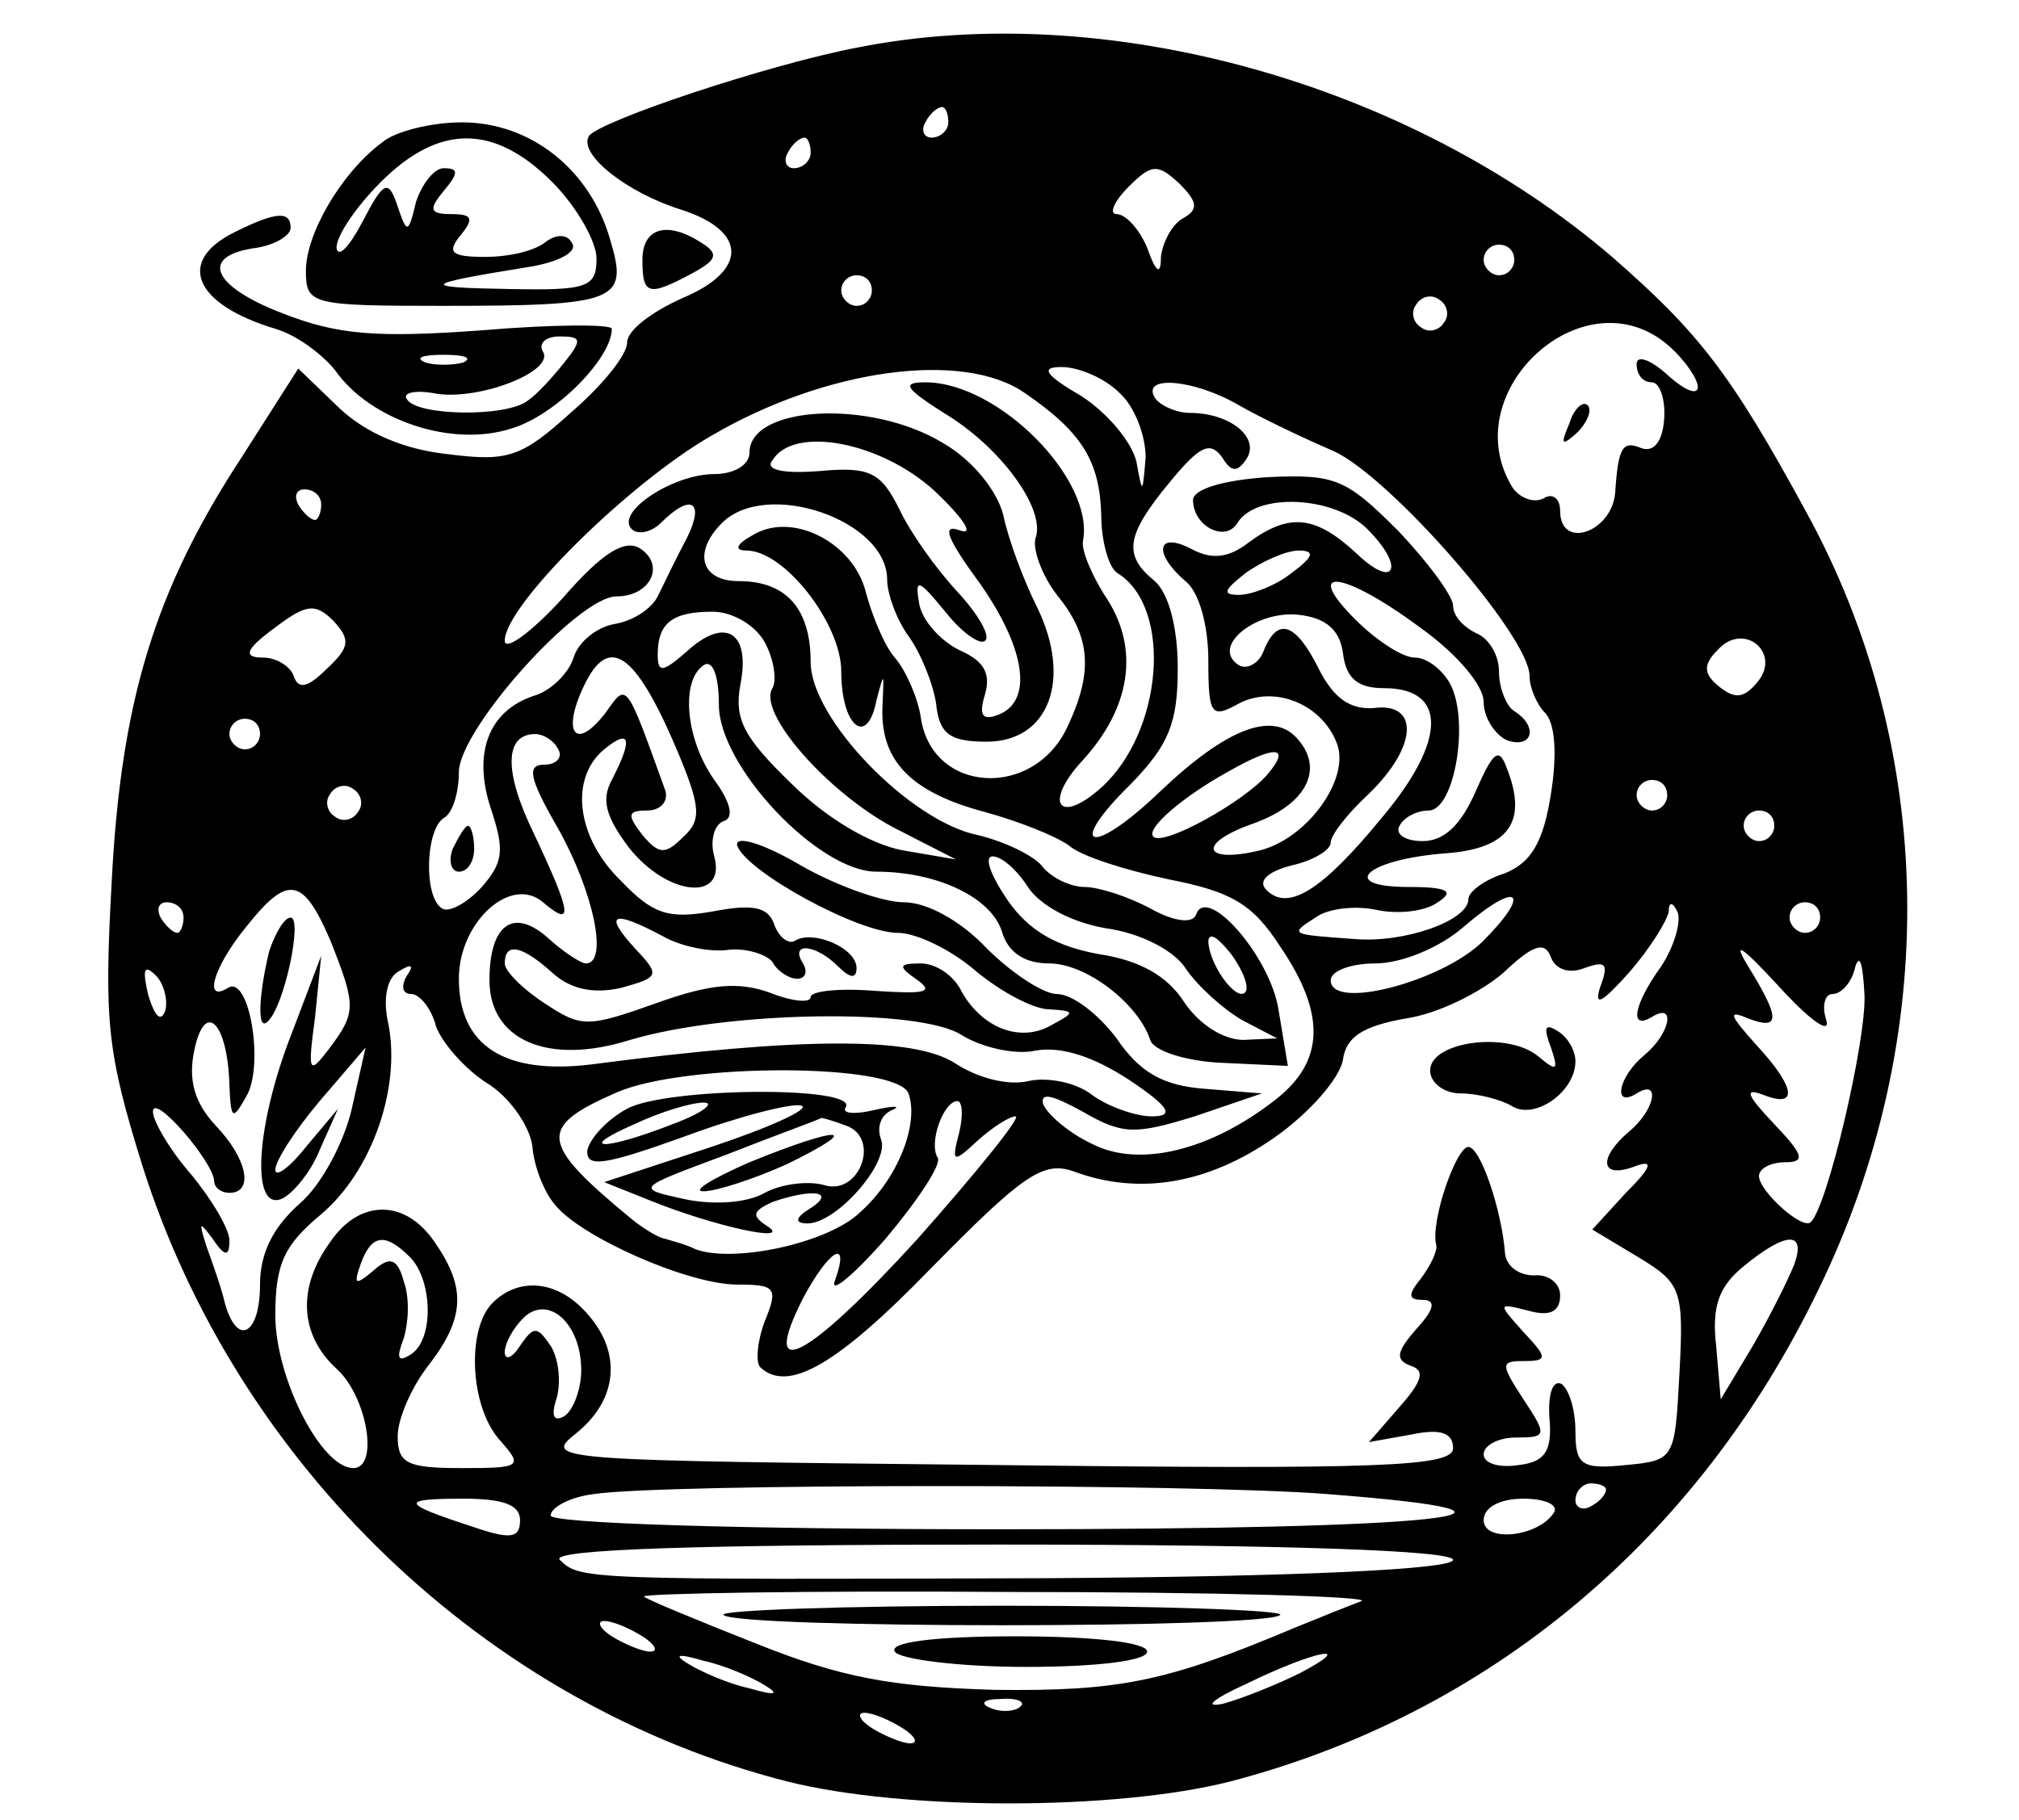 <?xml version="1.0" standalone="no"?>
<!DOCTYPE svg PUBLIC "-//W3C//DTD SVG 20010904//EN"
 "http://www.w3.org/TR/2001/REC-SVG-20010904/DTD/svg10.dtd">
<svg version="1.0" xmlns="http://www.w3.org/2000/svg"
 width="132pt" height="119pt" viewBox="0 0 132 119"
 preserveAspectRatio="xMidYMid meet">

<g transform="translate(0,119) scale(0.1,-0.1)"
fill="#000000" stroke="none">
<path d="M561 1159 c-58 -11 -169 -48 -176 -58 -7 -12 25 -37 60 -48 44 -14
44 -40 1 -58 -20 -9 -36 -21 -36 -29 0 -8 -16 -28 -37 -46 -32 -29 -41 -32
-80 -27 -29 3 -54 14 -71 30 l-27 26 -37 -58 c-57 -87 -79 -160 -85 -278 -5
-91 -3 -111 20 -185 62 -196 225 -353 422 -403 76 -19 214 -19 289 0 169 44
306 158 385 322 80 164 77 353 -8 508 -50 92 -71 118 -127 167 -133 114 -331
169 -493 137z m59 -49 c0 -5 -5 -10 -11 -10 -5 0 -7 5 -4 10 3 6 8 10 11 10 2
0 4 -4 4 -10z m-90 -20 c0 -5 -5 -10 -11 -10 -5 0 -7 5 -4 10 3 6 8 10 11 10
2 0 4 -4 4 -10z m243 -43 c-7 -4 -13 -16 -14 -25 0 -12 -3 -11 -9 6 -5 12 -14
22 -20 22 -5 0 -2 8 8 18 15 15 19 15 33 2 12 -12 13 -17 2 -23z m217 -27 c0
-5 -4 -10 -10 -10 -5 0 -10 5 -10 10 0 6 5 10 10 10 6 0 10 -4 10 -10z m-420
-20 c0 -5 -4 -10 -10 -10 -5 0 -10 5 -10 10 0 6 5 10 10 10 6 0 10 -4 10 -10z
m374 -21 c-3 -5 -10 -7 -15 -3 -5 3 -7 10 -3 15 3 5 10 7 15 3 5 -3 7 -10 3
-15z m148 -16 c10 -9 18 -21 18 -26 0 -6 -9 -2 -20 8 -11 10 -20 13 -20 7 0
-7 4 -12 10 -12 5 0 9 -11 8 -24 -1 -15 -7 -22 -15 -19 -12 5 -15 1 -17 -29
-2 -26 -36 -38 -36 -12 0 8 -5 12 -11 8 -6 -3 -15 0 -20 7 -39 63 48 142 103
92z m-422 -30 c38 -26 49 -45 50 -80 0 -17 5 -35 11 -38 36 -23 29 -104 -11
-140 -28 -25 -38 -10 -12 18 31 34 37 72 16 105 -10 15 -17 32 -16 38 8 40
-55 104 -103 104 -16 0 -13 -4 12 -20 37 -22 67 -63 60 -82 -2 -7 4 -24 14
-37 22 -27 24 -50 7 -86 -22 -48 -89 -44 -96 6 -2 13 -10 31 -17 39 -7 8 -15
28 -19 43 -8 32 -48 53 -74 37 -11 -6 -12 -10 -4 -10 25 0 62 -48 62 -79 0
-36 17 -50 23 -19 5 19 5 19 4 -3 -2 -36 18 -57 67 -70 22 -6 47 -16 55 -22 8
-7 37 -16 65 -22 41 -8 55 -16 73 -44 30 -44 29 -75 -3 -100 -42 -33 -89 -45
-120 -29 -15 7 -29 19 -32 26 -2 8 6 6 26 -5 26 -15 34 -15 73 -3 l44 15 -37
3 c-28 2 -43 11 -58 33 -12 16 -29 29 -39 29 -9 0 -30 14 -46 30 -17 18 -39
30 -54 30 -14 0 -45 11 -69 25 -24 14 -42 19 -40 12 6 -17 79 -57 105 -57 12
0 35 -11 51 -25 17 -14 38 -25 48 -25 17 -1 17 -2 2 -10 -20 -12 -45 -3 -59
21 -5 11 -17 19 -27 19 -15 0 -15 -2 -2 -11 11 -8 4 -9 -27 -7 -24 2 -43 0
-43 -4 0 -4 -12 -3 -27 3 -20 7 -38 6 -74 -7 -45 -16 -49 -16 -73 0 -14 9 -26
21 -26 26 0 14 11 12 31 -6 12 -11 27 -14 45 -10 25 7 26 8 9 26 -21 23 -14
25 18 8 12 -7 32 -11 44 -9 11 1 24 -3 28 -8 3 -6 11 -11 16 -11 6 0 7 5 4 10
-9 14 8 13 23 -2 8 -8 12 -8 12 -1 0 13 -28 25 -40 18 -4 -3 -11 2 -14 11 -4
11 -14 13 -40 8 -29 -5 -39 -2 -60 20 -29 28 -34 67 -11 86 17 14 19 7 5 -20
-7 -13 -4 -24 11 -44 25 -32 64 -36 56 -6 -3 10 0 21 6 23 7 2 5 12 -6 27 -19
27 -22 65 -7 75 6 4 10 -7 10 -26 0 -40 65 -109 103 -109 40 0 75 -17 82 -39
4 -14 15 -21 31 -21 24 0 58 -26 66 -50 2 -7 23 -14 47 -15 l43 -2 -6 36 c-5
35 -47 83 -54 63 -2 -6 -14 -5 -30 4 -15 8 -34 14 -43 14 -9 0 -22 6 -28 14
-6 7 -25 16 -42 20 -44 9 -109 76 -109 113 0 35 -16 53 -47 53 -25 0 -30 19
-11 38 29 29 108 2 108 -37 0 -9 6 -26 14 -37 8 -11 16 -31 18 -44 2 -20 9
-25 33 -25 41 0 56 41 33 88 -9 18 -19 45 -22 60 -4 16 -20 36 -39 47 -47 29
-127 25 -127 -6 0 -8 -10 -14 -23 -14 -27 0 -65 -25 -54 -36 4 -4 13 -2 19 4
20 20 29 14 17 -10 -7 -13 -15 -30 -19 -38 -4 -8 -16 -16 -28 -18 -12 -2 -24
-12 -27 -22 -3 -10 -15 -22 -26 -25 -30 -10 -40 -38 -28 -74 9 -27 8 -35 -6
-51 -10 -11 -22 -17 -26 -14 -12 7 -11 51 1 59 6 3 10 17 10 30 0 28 78 115
103 115 22 0 32 20 16 31 -10 7 -25 -2 -51 -32 -21 -23 -38 -35 -38 -28 0 23
81 103 135 134 75 44 165 56 205 28z m62 0 c10 -9 17 -28 17 -42 -2 -24 -2
-25 -6 -3 -3 13 -19 32 -36 43 -24 14 -27 19 -13 19 11 0 28 -7 38 -17z m78
-8 c14 -8 41 -21 62 -30 37 -17 128 -121 128 -147 0 -8 5 -19 10 -24 7 -7 8
-28 4 -53 -5 -32 -13 -45 -30 -52 -13 -4 -24 -12 -24 -17 0 -14 -42 -29 -75
-26 -42 3 -42 3 -25 14 8 6 26 8 40 5 14 -3 32 -1 40 5 11 7 7 10 -19 10 -47
0 -28 18 24 22 42 3 54 21 40 56 -5 14 -9 10 -20 -15 -10 -23 -21 -33 -35 -33
-12 0 -18 5 -15 10 3 6 12 10 19 10 17 0 27 59 14 83 -5 9 -15 17 -23 17 -8 0
-25 11 -39 25 -35 35 -8 32 42 -5 24 -17 42 -38 42 -49 0 -10 7 -21 15 -25 17
-6 21 9 5 19 -5 3 -10 15 -10 26 0 11 -7 22 -15 25 -8 4 -15 11 -15 18 0 6
-16 28 -36 49 -34 34 -41 37 -85 35 -30 -2 -49 -8 -49 -15 0 -17 21 -28 29
-15 12 20 63 18 85 -4 25 -25 18 -40 -7 -16 -27 25 -44 27 -71 7 -13 -10 -24
-11 -37 -4 -23 12 -25 -3 -4 -21 9 -7 15 -29 15 -52 0 -36 2 -38 20 -28 23 12
54 0 64 -26 9 -23 -19 -62 -50 -70 -37 -9 -42 4 -6 17 35 12 48 35 31 55 -16
20 -47 8 -91 -34 -45 -43 -62 -37 -18 6 24 25 30 39 30 75 0 27 -6 49 -15 57
-21 17 -19 30 10 65 19 23 26 27 34 16 6 -10 10 -10 16 -1 9 14 -11 30 -37 30
-9 0 -20 5 -23 10 -9 15 26 12 55 -5z m-199 -56 c19 -18 26 -29 17 -26 -13 5
-9 -5 13 -35 30 -43 35 -78 10 -86 -9 -3 -11 1 -7 14 4 14 -1 22 -17 29 -12 6
-24 19 -26 30 -3 17 -1 17 17 -5 11 -14 23 -22 26 -19 4 3 -5 18 -18 32 -14
15 -31 39 -38 54 -12 24 -19 28 -52 25 -25 -2 -36 1 -31 7 14 23 71 12 106
-20z m-401 -9 c0 -5 -2 -10 -4 -10 -3 0 -8 5 -11 10 -3 6 -1 10 4 10 6 0 11
-4 11 -10z m634 -45 c-10 -8 -26 -14 -34 -14 -11 0 -10 3 4 14 11 8 27 15 35
15 11 0 10 -4 -5 -15z m-630 -62 c-13 -13 -19 -14 -22 -5 -2 6 -11 12 -20 12
-13 0 -12 5 7 19 21 16 27 17 39 5 11 -12 11 -17 -4 -31z m286 17 c6 -11 8
-25 5 -30 -10 -16 36 -68 79 -91 l41 -21 -35 6 c-21 4 -50 21 -73 44 -31 30
-37 42 -33 64 7 35 -10 45 -35 22 -16 -14 -19 -14 -19 -2 0 21 10 28 36 28 13
0 28 -9 34 -20z m378 -7 c2 -17 10 -23 27 -23 41 0 41 -34 -1 -84 -40 -49 -62
-62 -76 -48 -6 6 1 12 16 16 14 3 26 10 26 15 0 5 11 19 25 32 32 31 33 60 3
56 -15 -1 -26 6 -36 26 -15 30 -27 34 -36 11 -3 -8 -11 -12 -16 -9 -19 12 11
36 39 33 18 -2 27 -10 29 -25z m271 -19 c-9 -11 -15 -11 -25 -3 -10 8 -11 14
-1 24 17 19 42 -2 26 -21z m-707 -43 c16 -38 17 -47 5 -58 -12 -12 -16 -12
-27 1 -10 13 -10 16 3 16 9 0 14 6 12 13 -26 72 -25 71 -39 51 -20 -26 -29
-13 -14 18 16 33 33 22 60 -41z m-272 9 c0 -5 -4 -10 -10 -10 -5 0 -10 5 -10
10 0 6 5 10 10 10 6 0 10 -4 10 -10z m195 -10 c3 -5 -1 -10 -9 -10 -12 0 -10
-9 9 -42 23 -41 33 -88 18 -88 -3 0 -14 7 -24 16 -23 21 -39 10 -39 -27 0 -39
38 -56 92 -39 64 19 190 21 217 3 13 -8 35 -13 48 -10 17 3 38 -4 61 -19 27
-18 30 -24 15 -24 -10 0 -28 6 -39 14 -10 8 -29 12 -42 9 -13 -3 -33 2 -48 12
-27 17 -100 17 -237 -1 -57 -7 -87 12 -87 56 0 37 34 68 55 50 20 -17 19 -8
-6 45 -20 41 -19 65 1 65 5 0 12 -4 15 -10z m464 -16 c-15 -18 -69 -48 -75
-41 -5 5 19 26 50 43 30 17 40 16 25 -2z m-595 -25 c-3 -5 -10 -7 -15 -3 -5 3
-7 10 -3 15 3 5 10 7 15 3 5 -3 7 -10 3 -15z m856 11 c0 -5 -4 -10 -10 -10 -5
0 -10 5 -10 10 0 6 5 10 10 10 6 0 10 -4 10 -10z m70 -20 c0 -5 -4 -10 -10
-10 -5 0 -10 5 -10 10 0 6 5 10 10 10 6 0 10 -4 10 -10z m-488 -40 c8 -12 28
-23 51 -27 22 -3 44 -14 52 -26 8 -12 25 -27 37 -34 l23 -12 -22 -1 c-13 0
-29 10 -39 25 -11 17 -29 27 -55 31 -28 5 -46 15 -60 35 -11 16 -16 29 -10 29
6 0 16 -9 23 -20z m-456 -35 c17 -43 17 -47 -1 -71 -13 -17 -14 -16 -9 21 l4
40 -19 -50 c-24 -61 -27 -117 -7 -109 7 3 19 17 25 32 l12 27 -21 -25 c-11
-14 -20 -20 -20 -15 0 6 13 26 29 45 l30 35 -9 -40 c-5 -22 -20 -50 -34 -62
-17 -15 -26 -32 -26 -53 0 -33 -15 -41 -23 -12 -2 9 -8 26 -12 37 -5 16 -5 17
4 5 8 -12 11 -12 11 -1 0 7 -11 26 -25 43 -14 16 -25 35 -25 41 0 13 39 -32
40 -45 0 -5 5 -8 10 -8 16 0 12 22 -9 44 -14 15 -18 30 -14 49 7 34 22 18 23
-23 1 -22 2 -23 11 -7 12 20 2 80 -12 71 -16 -10 -10 13 12 40 27 34 37 33 55
-9z m753 -1 c-27 -26 -99 -45 -99 -25 0 6 13 11 29 11 17 0 42 10 58 24 36 31
45 23 12 -10z m-849 16 c0 -5 -2 -10 -4 -10 -3 0 -8 5 -11 10 -3 6 -1 10 4 10
6 0 11 -4 11 -10z m966 -32 c-18 -25 -21 -42 -6 -33 16 10 12 -11 -5 -25 -17
-14 -21 -35 -5 -25 16 10 12 -11 -5 -25 -20 -17 -19 -31 3 -23 13 5 13 1 -5
-17 l-22 -24 30 -18 c28 -17 30 -21 27 -76 -3 -56 -3 -57 -35 -60 -29 -3 -33
0 -33 22 0 14 -4 27 -9 31 -6 3 -9 -7 -8 -22 2 -22 -3 -29 -20 -31 -13 -2 -23
1 -23 7 0 6 10 11 21 11 20 0 21 1 5 25 -15 23 -15 25 0 25 16 0 16 2 0 19
-17 19 -17 19 3 14 14 -4 21 -1 21 10 0 8 -8 14 -17 13 -10 0 -18 6 -19 14 -2
28 -16 70 -24 70 -8 0 -25 -49 -21 -64 1 -4 -4 -14 -10 -22 -9 -11 -8 -14 1
-14 9 0 8 -6 -4 -19 -13 -15 -14 -20 -4 -24 10 -3 8 -10 -7 -27 l-20 -23 28 5
c19 4 27 1 27 -9 0 -12 -46 -14 -298 -11 -291 3 -298 3 -275 21 27 22 30 53 6
79 -19 21 -44 23 -61 6 -17 -17 -15 -68 5 -90 15 -17 14 -18 -25 -18 -36 0
-42 3 -42 21 0 11 9 32 20 46 24 31 25 51 4 81 -19 28 -49 28 -68 0 -22 -30
-20 -61 4 -83 20 -18 28 -65 11 -65 -21 0 -51 59 -51 100 0 34 6 46 30 66 33
28 52 82 44 124 -4 17 -1 31 7 35 8 5 10 4 5 -3 -4 -7 -3 -12 3 -12 5 0 13 -9
16 -21 4 -11 19 -28 33 -37 15 -9 28 -28 30 -41 1 -14 8 -31 15 -39 17 -21 87
-52 119 -52 25 0 27 -2 18 -24 -5 -13 -6 -27 -3 -30 18 -17 50 1 112 65 60 61
73 70 93 63 43 -16 88 -8 131 22 23 16 43 39 45 51 2 15 13 22 41 27 21 3 49
17 64 30 19 18 27 21 31 10 3 -8 12 -11 22 -7 14 5 16 3 10 -13 -4 -13 2 -9
19 10 14 16 25 34 26 40 0 7 3 6 6 -1 2 -7 -3 -23 -11 -35z m104 32 c0 -5 -4
-10 -10 -10 -5 0 -10 5 -10 10 0 6 5 10 10 10 6 0 10 -4 10 -10z m-376 -49
c-6 -6 -24 19 -24 34 1 6 7 1 15 -9 8 -11 12 -22 9 -25z m380 -18 c-3 9 -1 17
4 17 6 0 13 8 15 18 3 9 5 1 6 -19 1 -30 -24 -137 -35 -148 -5 -6 -34 20 -34
30 0 5 8 9 17 9 14 0 12 5 -8 26 -17 18 -19 23 -6 18 23 -9 21 5 -5 33 -17 19
-19 23 -5 17 21 -8 21 0 0 34 -11 18 -4 13 20 -13 20 -22 34 -32 31 -22z
m-1086 6 c-3 -8 -7 -3 -11 10 -4 17 -3 21 5 13 5 -5 8 -16 6 -23z m486 -54 c7
-20 -7 -56 -32 -78 -21 -20 -82 -33 -107 -24 -8 4 -18 6 -20 7 -3 0 -12 5 -21
12 -62 51 -63 61 -10 84 45 19 182 19 190 -1z m33 -26 c-5 -19 -4 -20 12 -5
10 9 21 16 25 16 4 0 -25 -36 -64 -80 -72 -79 -104 -96 -75 -39 17 32 31 40
21 12 -4 -10 11 2 33 27 21 25 37 49 34 53 -6 10 4 37 13 37 3 0 4 -9 1 -21z
m-359 -81 c15 -15 16 -55 0 -64 -8 -5 -9 -2 -4 11 3 10 4 26 0 37 -4 15 -9 17
-20 7 -12 -10 -13 -9 -8 5 7 19 16 20 32 4z m905 -5 c-4 -10 -16 -34 -27 -53
l-21 -35 -3 35 c-3 26 2 39 18 52 28 23 41 23 33 1z m-793 -69 c0 -12 -5 -26
-11 -30 -7 -4 -9 0 -5 12 3 11 1 26 -4 34 -9 13 -11 13 -20 0 -5 -8 -10 -10
-10 -4 0 5 5 15 12 22 16 16 38 -3 38 -34z m488 -81 c168 -13 73 -23 -213 -23
-176 0 -295 4 -295 9 0 5 12 12 28 14 46 7 392 7 480 0z m182 3 c0 -3 -4 -8
-10 -11 -5 -3 -10 -1 -10 4 0 6 5 11 10 11 6 0 10 -2 10 -4z m-710 -20 c0 -12
-6 -13 -32 -4 -46 15 -47 18 -5 18 26 0 37 -4 37 -14z m676 5 c-10 -16 -46
-20 -46 -5 0 8 10 14 26 14 14 0 23 -4 20 -9z m-66 -31 c0 -6 -97 -11 -267
-12 -300 -1 -304 -1 -317 12 -7 7 95 10 287 10 191 0 297 -4 297 -10z m-60
-27 c-8 -3 -28 -11 -45 -18 -83 -35 -114 -41 -195 -40 -67 2 -100 8 -155 30
-38 15 -72 29 -74 31 -2 2 106 4 240 3 134 0 237 -3 229 -6z m-470 -23 c8 -5
11 -10 5 -10 -5 0 -17 5 -25 10 -8 5 -10 10 -5 10 6 0 17 -5 25 -10z m80 -32
c10 -6 7 -7 -10 -2 -14 3 -32 11 -40 16 -10 6 -7 7 10 2 14 -3 32 -11 40 -16z
m350 8 c-14 -7 -36 -16 -50 -20 -14 -3 -7 3 15 13 45 22 73 27 35 7z m-183
-22 c-3 -3 -12 -4 -19 -1 -8 3 -5 6 6 6 11 1 17 -2 13 -5z m-77 -14 c8 -5 11
-10 5 -10 -5 0 -17 5 -25 10 -8 5 -10 10 -5 10 6 0 17 -5 25 -10z"/>
<path d="M1026 913 c-6 -14 -5 -15 5 -6 7 7 10 15 7 18 -3 3 -9 -2 -12 -12z"/>
<path d="M296 635 c-3 -8 -1 -15 4 -15 6 0 10 7 10 15 0 8 -2 15 -4 15 -2 0
-6 -7 -10 -15z"/>
<path d="M176 568 c-7 -29 -8 -53 -1 -46 11 10 23 68 15 68 -4 0 -10 -10 -14
-22z"/>
<path d="M1014 505 c5 -15 4 -16 -8 -6 -20 17 -71 10 -71 -9 0 -8 9 -15 20
-15 11 0 26 -4 33 -8 15 -10 42 9 42 29 0 7 -5 16 -12 20 -8 5 -9 2 -4 -11z"/>
<path d="M410 465 c-13 -7 -24 -19 -26 -27 -1 -12 11 -10 64 9 35 13 70 22 76
20 6 -2 -20 -14 -59 -27 l-70 -23 30 -12 c42 -17 93 -28 77 -17 -11 7 -10 10
3 16 26 9 42 7 25 -4 -10 -6 -11 -10 -2 -10 19 0 54 40 48 55 -3 8 0 16 7 19
7 3 1 3 -12 0 -13 -3 -21 -2 -18 2 8 14 -117 13 -143 -1z m30 -10 c-46 -18
-64 -17 -25 0 17 8 37 14 45 14 8 0 -1 -7 -20 -14z m113 -1 c23 -8 9 -46 -14
-39 -10 3 -28 1 -39 -5 -12 -7 -35 -8 -53 -4 -32 7 -31 7 28 29 33 13 61 23
62 24 1 0 8 -2 16 -5z"/>
<path d="M490 430 c-25 -11 -38 -19 -30 -19 8 0 33 8 55 18 51 25 34 25 -25 1z"/>
<path d="M473 134 c8 -9 356 -9 364 0 3 3 -78 6 -182 6 -104 0 -185 -3 -182
-6z"/>
<path d="M585 110 c3 -5 42 -10 86 -10 46 0 79 4 79 10 0 6 -35 10 -86 10 -54
0 -83 -4 -79 -10z"/>
<path d="M250 1097 c-27 -20 -50 -60 -50 -84 0 -22 3 -23 89 -23 115 0 122 3
110 43 -13 46 -52 77 -97 77 -20 0 -44 -6 -52 -13z m111 -26 c16 -16 29 -39
29 -50 0 -19 -6 -21 -57 -20 -59 1 -58 3 10 14 21 3 35 10 31 16 -3 6 -10 6
-17 1 -7 -6 -24 -10 -40 -10 -22 0 -25 3 -16 14 9 11 8 14 -6 14 -14 0 -15 3
-5 15 10 12 10 15 0 15 -6 0 -14 -10 -18 -22 -5 -21 -6 -21 -12 -3 -6 18 -9
17 -23 -10 -9 -17 -16 -24 -17 -17 0 8 13 27 29 43 38 38 74 38 112 0z"/>
<path d="M153 1038 c-38 -19 -26 -47 27 -63 14 -4 31 -17 39 -27 23 -33 77
-51 116 -38 29 9 65 46 65 65 0 3 -38 3 -85 -1 -69 -5 -94 -3 -130 11 -47 18
-55 38 -17 43 12 2 22 8 22 13 0 11 -9 11 -37 -3z m216 -85 c-8 -10 -18 -21
-24 -25 -14 -11 -73 -10 -79 1 -3 4 5 6 17 4 28 -6 80 14 72 27 -3 5 1 10 11
10 14 0 15 -2 3 -17z m-66 0 c-7 -2 -19 -2 -25 0 -7 3 -2 5 12 5 14 0 19 -2
13 -5z"/>
<path d="M420 1020 c0 -23 4 -24 32 -9 17 9 18 13 7 20 -23 15 -39 10 -39 -11z"/>
</g>
</svg>

